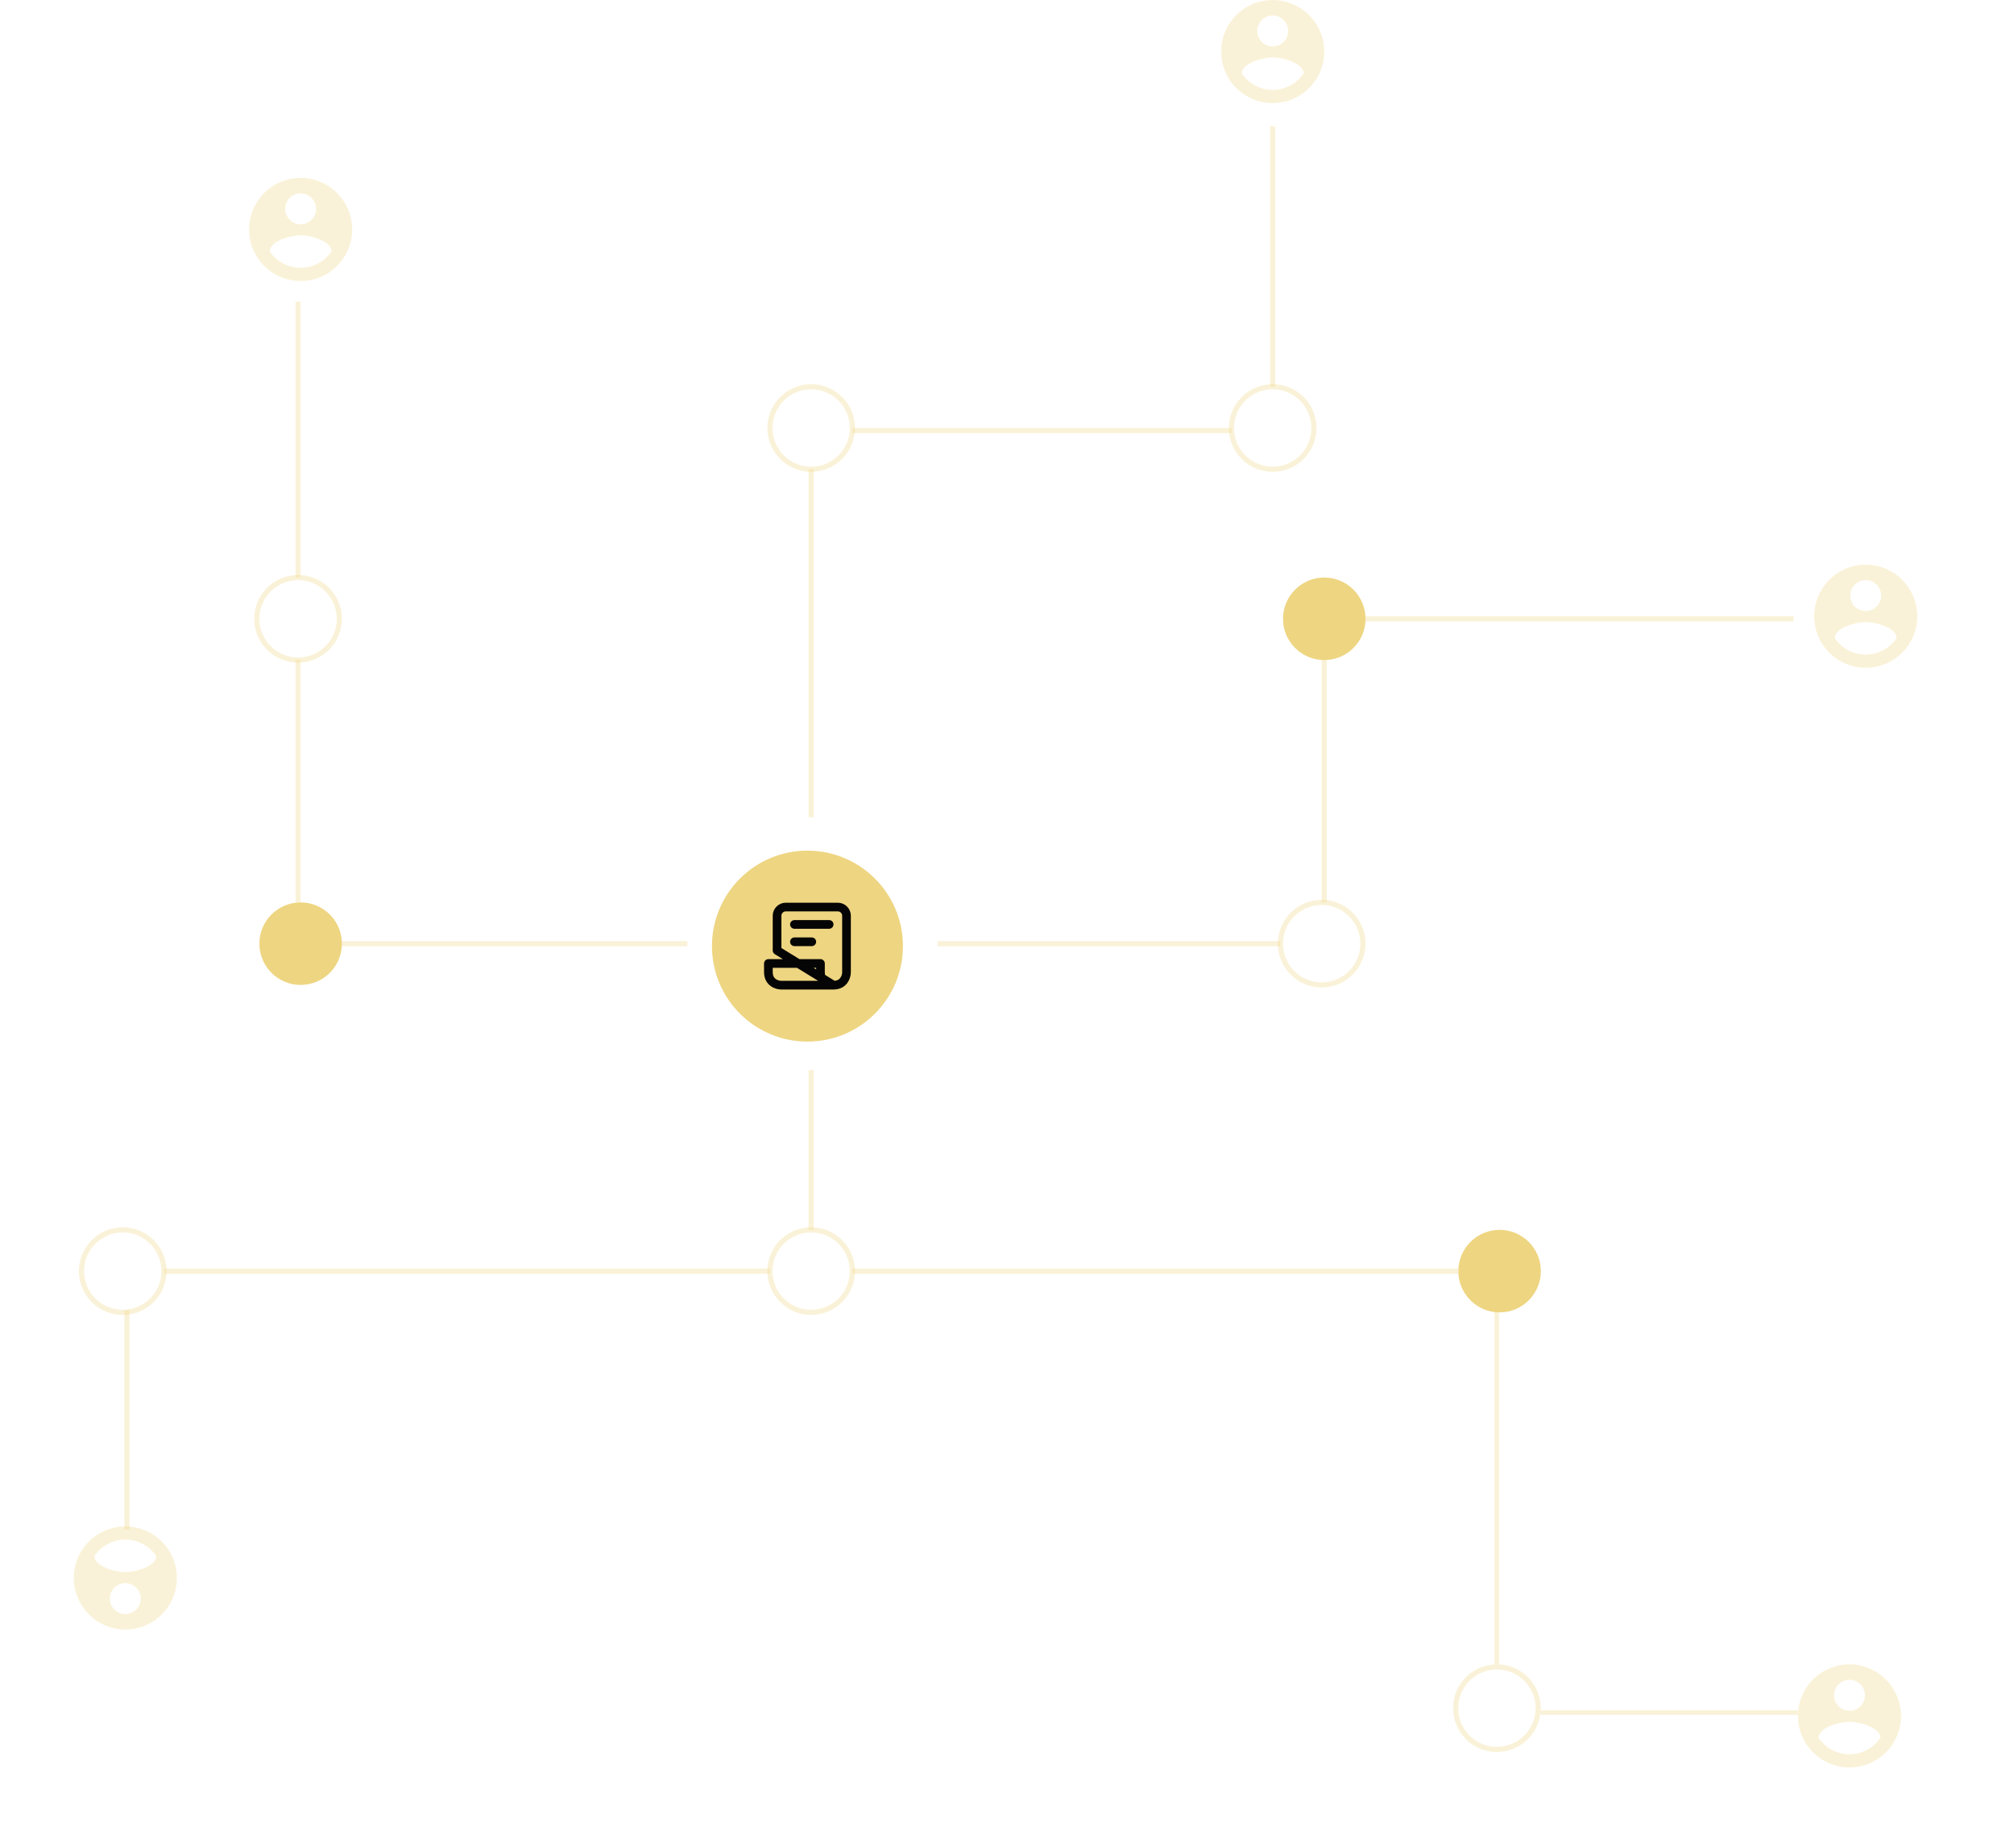 <svg width="474" height="435" viewBox="0 0 474 435" fill="none" xmlns="http://www.w3.org/2000/svg">
<g clip-path="url(#clip0_88_136)">
<path d="M70.758 70.999H69.545V135.93H70.758V70.999Z" fill="#EED581" fill-opacity="0.31"/>
<path d="M70.758 155.258H69.545V212.39H70.758V155.258Z" fill="#EED581" fill-opacity="0.31"/>
<path d="M161.783 221.493H67.724V222.706H161.783V221.493Z" fill="#EED581" fill-opacity="0.31"/>
<path d="M181.201 298.56H38.596V299.774H181.201V298.56Z" fill="#EED581" fill-opacity="0.31"/>
<path d="M300.14 29.735H298.926V91.024H300.14V29.735Z" fill="#EED581" fill-opacity="0.31"/>
<path d="M289.824 100.734H200.599V101.947H289.824V100.734Z" fill="#EED581" fill-opacity="0.31"/>
<path d="M191.517 110.443H190.304V192.365H191.517V110.443Z" fill="#EED581" fill-opacity="0.31"/>
<path d="M70.152 155.955C68.111 155.955 66.117 155.35 64.42 154.216C62.724 153.083 61.401 151.472 60.621 149.587C59.84 147.702 59.636 145.627 60.034 143.626C60.432 141.625 61.414 139.787 62.857 138.344C64.3 136.902 66.138 135.919 68.139 135.521C70.14 135.123 72.214 135.327 74.099 136.108C75.984 136.889 77.596 138.211 78.729 139.908C79.863 141.604 80.468 143.599 80.468 145.639C80.465 148.374 79.377 150.996 77.443 152.93C75.509 154.864 72.887 155.952 70.152 155.955ZM70.152 136.536C68.351 136.536 66.591 137.07 65.094 138.07C63.598 139.071 62.431 140.492 61.742 142.156C61.053 143.819 60.873 145.649 61.224 147.415C61.575 149.18 62.442 150.802 63.715 152.075C64.988 153.348 66.61 154.215 68.376 154.566C70.141 154.918 71.972 154.737 73.635 154.048C75.298 153.359 76.72 152.193 77.72 150.696C78.72 149.199 79.254 147.439 79.254 145.639C79.251 143.226 78.291 140.912 76.585 139.205C74.879 137.499 72.565 136.539 70.152 136.536Z" fill="#EED581" fill-opacity="0.31"/>
<path d="M28.887 309.483C26.847 309.483 24.852 308.878 23.156 307.744C21.459 306.611 20.137 305 19.356 303.114C18.576 301.229 18.371 299.155 18.769 297.154C19.167 295.153 20.15 293.315 21.593 291.872C23.035 290.429 24.873 289.447 26.875 289.049C28.876 288.651 30.95 288.855 32.835 289.636C34.72 290.417 36.331 291.739 37.465 293.435C38.598 295.132 39.203 297.126 39.203 299.167C39.2 301.902 38.112 304.524 36.178 306.458C34.244 308.392 31.622 309.48 28.887 309.483ZM28.887 290.064C27.087 290.064 25.327 290.598 23.83 291.598C22.333 292.598 21.166 294.02 20.478 295.683C19.789 297.347 19.608 299.177 19.96 300.943C20.311 302.708 21.178 304.33 22.451 305.603C23.724 306.876 25.346 307.743 27.111 308.094C28.877 308.445 30.707 308.265 32.37 307.576C34.034 306.887 35.455 305.721 36.456 304.224C37.456 302.727 37.99 300.967 37.99 299.167C37.987 296.753 37.027 294.44 35.321 292.733C33.614 291.027 31.3 290.067 28.887 290.064Z" fill="#EED581" fill-opacity="0.31"/>
<path d="M70.758 231.809C76.121 231.809 80.468 227.462 80.468 222.1C80.468 216.737 76.121 212.39 70.758 212.39C65.396 212.39 61.049 216.737 61.049 222.1C61.049 227.462 65.396 231.809 70.758 231.809Z" fill="#EED581"/>
<path d="M422.113 145.032H321.379V146.246H422.113V145.032Z" fill="#EED581" fill-opacity="0.31"/>
<path d="M312.277 155.258H311.063V212.39H312.277V155.258Z" fill="#EED581" fill-opacity="0.31"/>
<path d="M301.354 221.493H220.645V222.706H301.354V221.493Z" fill="#EED581" fill-opacity="0.31"/>
<path d="M423.142 402.537H362.545V403.619H423.142V402.537Z" fill="#EED581" fill-opacity="0.31"/>
<path d="M352.806 308.396H351.724V391.716H352.806V308.396Z" fill="#EED581" fill-opacity="0.31"/>
<path d="M343.225 298.56H200.62V299.774H343.225V298.56Z" fill="#EED581" fill-opacity="0.31"/>
<path d="M191.518 251.834H190.304V289.458H191.518V251.834Z" fill="#EED581" fill-opacity="0.31"/>
<path d="M311.669 155.348C317.032 155.348 321.379 151.001 321.379 145.639C321.379 140.277 317.032 135.93 311.669 135.93C306.307 135.93 301.96 140.277 301.96 145.639C301.96 151.001 306.307 155.348 311.669 155.348Z" fill="#EED581"/>
<path d="M299.533 111.05C297.493 111.05 295.498 110.445 293.802 109.311C292.105 108.177 290.783 106.566 290.002 104.681C289.222 102.796 289.017 100.722 289.415 98.721C289.813 96.72 290.796 94.882 292.239 93.439C293.681 91.996 295.519 91.014 297.521 90.616C299.522 90.218 301.596 90.422 303.481 91.203C305.366 91.984 306.977 93.306 308.111 95.002C309.244 96.699 309.849 98.693 309.849 100.734C309.846 103.469 308.758 106.091 306.824 108.025C304.89 109.959 302.268 111.047 299.533 111.05ZM299.533 91.631C297.733 91.631 295.973 92.165 294.476 93.165C292.979 94.165 291.813 95.587 291.124 97.25C290.435 98.913 290.254 100.744 290.606 102.509C290.957 104.275 291.824 105.897 293.097 107.17C294.37 108.443 295.992 109.31 297.757 109.661C299.523 110.012 301.353 109.832 303.017 109.143C304.68 108.454 306.101 107.287 307.102 105.791C308.102 104.294 308.636 102.534 308.636 100.734C308.633 98.32 307.673 96.007 305.967 94.3C304.26 92.594 301.946 91.634 299.533 91.631Z" fill="#EED581" fill-opacity="0.31"/>
<path d="M190.911 111.05C188.87 111.05 186.876 110.445 185.179 109.311C183.483 108.177 182.161 106.566 181.38 104.681C180.599 102.796 180.395 100.722 180.793 98.721C181.191 96.72 182.173 94.882 183.616 93.439C185.059 91.996 186.897 91.014 188.898 90.616C190.899 90.218 192.973 90.422 194.858 91.203C196.743 91.984 198.355 93.306 199.488 95.002C200.622 96.699 201.227 98.693 201.227 100.734C201.224 103.469 200.136 106.091 198.202 108.025C196.268 109.959 193.646 111.047 190.911 111.05ZM190.911 91.631C189.11 91.631 187.35 92.165 185.854 93.165C184.357 94.165 183.19 95.587 182.501 97.25C181.812 98.913 181.632 100.744 181.983 102.509C182.334 104.275 183.201 105.897 184.474 107.17C185.747 108.443 187.369 109.31 189.135 109.661C190.9 110.012 192.731 109.832 194.394 109.143C196.057 108.454 197.479 107.287 198.479 105.791C199.479 104.294 200.013 102.534 200.013 100.734C200.01 98.32 199.05 96.007 197.344 94.3C195.638 92.594 193.324 91.634 190.911 91.631Z" fill="#EED581" fill-opacity="0.31"/>
<path d="M352.934 308.876C358.296 308.876 362.643 304.529 362.643 299.167C362.643 293.805 358.296 289.458 352.934 289.458C347.572 289.458 343.225 293.805 343.225 299.167C343.225 304.529 347.572 308.876 352.934 308.876Z" fill="#EED581"/>
<path d="M190.911 309.483C188.87 309.483 186.876 308.878 185.179 307.744C183.483 306.611 182.161 305 181.38 303.114C180.599 301.229 180.395 299.155 180.793 297.154C181.191 295.153 182.173 293.315 183.616 291.872C185.059 290.429 186.897 289.447 188.898 289.049C190.899 288.651 192.973 288.855 194.858 289.636C196.743 290.417 198.355 291.739 199.488 293.435C200.622 295.132 201.227 297.126 201.227 299.167C201.224 301.902 200.136 304.524 198.202 306.458C196.268 308.392 193.646 309.48 190.911 309.483ZM190.911 290.064C189.11 290.064 187.35 290.598 185.854 291.598C184.357 292.598 183.19 294.02 182.501 295.683C181.812 297.347 181.632 299.177 181.983 300.943C182.334 302.708 183.201 304.33 184.474 305.603C185.747 306.876 187.369 307.743 189.135 308.094C190.9 308.445 192.731 308.265 194.394 307.576C196.057 306.887 197.479 305.721 198.479 304.224C199.479 302.727 200.013 300.967 200.013 299.167C200.01 296.753 199.05 294.44 197.344 292.733C195.638 291.027 193.324 290.067 190.911 290.064Z" fill="#EED581" fill-opacity="0.31"/>
<path d="M311.063 232.415C309.023 232.415 307.028 231.81 305.332 230.677C303.635 229.543 302.313 227.932 301.532 226.047C300.751 224.162 300.547 222.088 300.945 220.087C301.343 218.086 302.326 216.247 303.768 214.805C305.211 213.362 307.049 212.379 309.05 211.981C311.051 211.583 313.126 211.788 315.011 212.568C316.896 213.349 318.507 214.672 319.64 216.368C320.774 218.064 321.379 220.059 321.379 222.099C321.376 224.834 320.288 227.457 318.354 229.391C316.42 231.325 313.798 232.412 311.063 232.415ZM311.063 212.997C309.263 212.997 307.503 213.531 306.006 214.531C304.509 215.531 303.342 216.953 302.653 218.616C301.964 220.279 301.784 222.109 302.135 223.875C302.487 225.641 303.354 227.263 304.627 228.536C305.9 229.809 307.521 230.676 309.287 231.027C311.053 231.378 312.883 231.198 314.546 230.509C316.21 229.82 317.631 228.653 318.631 227.156C319.632 225.659 320.165 223.9 320.165 222.099C320.163 219.686 319.203 217.372 317.496 215.666C315.79 213.959 313.476 213 311.063 212.997Z" fill="#EED581" fill-opacity="0.31"/>
<path d="M29.495 383.527C31.895 383.527 34.242 382.815 36.238 381.481C38.234 380.148 39.789 378.252 40.708 376.035C41.626 373.817 41.867 371.377 41.398 369.023C40.93 366.668 39.774 364.506 38.077 362.808C36.38 361.111 34.217 359.955 31.863 359.487C29.509 359.019 27.068 359.259 24.851 360.178C22.633 361.096 20.737 362.652 19.404 364.648C18.07 366.643 17.358 368.99 17.358 371.39C17.368 374.606 18.649 377.688 20.924 379.962C23.198 382.236 26.279 383.517 29.495 383.527ZM29.495 379.886C28.775 379.886 28.071 379.672 27.472 379.272C26.873 378.872 26.407 378.304 26.131 377.638C25.856 376.973 25.784 376.241 25.924 375.535C26.064 374.828 26.411 374.18 26.92 373.67C27.43 373.161 28.078 372.814 28.785 372.674C29.491 372.533 30.223 372.606 30.888 372.881C31.554 373.157 32.122 373.623 32.522 374.222C32.922 374.821 33.136 375.525 33.136 376.245C33.133 377.21 32.748 378.134 32.066 378.816C31.384 379.498 30.46 379.883 29.495 379.886ZM29.495 362.358C30.933 362.364 32.348 362.722 33.617 363.399C34.886 364.076 35.971 365.053 36.777 366.244C36.719 368.671 31.922 370.007 29.495 370.007C27.068 370.007 22.271 368.671 22.213 366.244C23.02 365.054 24.105 364.078 25.374 363.401C26.642 362.724 28.057 362.366 29.495 362.358Z" fill="#EED581" fill-opacity="0.31"/>
<path d="M70.758 41.871C68.358 41.871 66.011 42.583 64.016 43.916C62.02 45.25 60.464 47.145 59.546 49.363C58.627 51.581 58.387 54.021 58.855 56.375C59.323 58.73 60.479 60.892 62.177 62.59C63.874 64.287 66.036 65.443 68.391 65.911C70.745 66.379 73.185 66.139 75.403 65.22C77.621 64.302 79.516 62.746 80.85 60.75C82.183 58.755 82.895 56.408 82.895 54.008C82.886 50.792 81.604 47.71 79.33 45.436C77.056 43.162 73.974 41.88 70.758 41.871ZM70.758 45.512C71.478 45.512 72.183 45.726 72.781 46.126C73.38 46.526 73.847 47.094 74.122 47.76C74.398 48.425 74.47 49.157 74.329 49.863C74.189 50.57 73.842 51.218 73.333 51.728C72.824 52.237 72.175 52.584 71.469 52.724C70.762 52.865 70.03 52.792 69.365 52.517C68.7 52.241 68.131 51.775 67.731 51.176C67.331 50.577 67.117 49.873 67.117 49.153C67.121 48.188 67.505 47.264 68.187 46.582C68.87 45.9 69.794 45.515 70.758 45.512ZM70.758 63.04C69.32 63.033 67.905 62.676 66.636 61.999C65.367 61.322 64.283 60.345 63.477 59.154C63.535 56.727 68.331 55.391 70.758 55.391C73.186 55.391 77.982 56.727 78.04 59.154C77.233 60.344 76.148 61.32 74.88 61.997C73.611 62.674 72.197 63.032 70.758 63.04Z" fill="#EED581" fill-opacity="0.31"/>
<path d="M352.301 412.349C350.261 412.349 348.266 411.744 346.57 410.61C344.873 409.477 343.551 407.865 342.77 405.98C341.99 404.095 341.785 402.021 342.183 400.02C342.581 398.019 343.564 396.181 345.007 394.738C346.449 393.295 348.288 392.313 350.289 391.915C352.29 391.517 354.364 391.721 356.249 392.502C358.134 393.283 359.745 394.605 360.879 396.301C362.012 397.998 362.617 399.992 362.617 402.033C362.614 404.768 361.526 407.39 359.592 409.324C357.658 411.258 355.036 412.346 352.301 412.349ZM352.301 392.93C350.501 392.93 348.741 393.464 347.244 394.464C345.747 395.464 344.581 396.886 343.892 398.549C343.203 400.212 343.022 402.043 343.374 403.808C343.725 405.574 344.592 407.196 345.865 408.469C347.138 409.742 348.76 410.609 350.525 410.96C352.291 411.311 354.121 411.131 355.785 410.442C357.448 409.753 358.869 408.586 359.87 407.09C360.87 405.593 361.404 403.833 361.404 402.033C361.401 399.619 360.441 397.306 358.735 395.599C357.028 393.893 354.714 392.933 352.301 392.93Z" fill="#EED581" fill-opacity="0.31"/>
<path d="M299.533 0C297.133 0 294.786 0.712 292.79 2.045C290.794 3.379 289.239 5.274 288.32 7.492C287.402 9.71 287.161 12.15 287.63 14.504C288.098 16.859 289.254 19.021 290.951 20.718C292.649 22.416 294.811 23.572 297.165 24.04C299.52 24.508 301.96 24.268 304.178 23.349C306.395 22.431 308.291 20.875 309.624 18.879C310.958 16.884 311.67 14.537 311.67 12.137C311.66 8.921 310.379 5.839 308.105 3.565C305.831 1.291 302.749 0.009 299.533 0ZM299.533 3.641C300.253 3.641 300.957 3.855 301.556 4.255C302.155 4.655 302.621 5.223 302.897 5.889C303.172 6.554 303.245 7.286 303.104 7.992C302.964 8.699 302.617 9.347 302.108 9.857C301.598 10.366 300.95 10.713 300.243 10.853C299.537 10.993 298.805 10.921 298.14 10.646C297.474 10.37 296.906 9.904 296.506 9.305C296.106 8.706 295.892 8.002 295.892 7.282C295.895 6.317 296.28 5.393 296.962 4.711C297.644 4.029 298.568 3.644 299.533 3.641ZM299.533 21.169C298.095 21.162 296.68 20.805 295.411 20.128C294.142 19.451 293.057 18.474 292.251 17.283C292.309 14.856 297.106 13.52 299.533 13.52C301.96 13.52 306.757 14.856 306.815 17.283C306.008 18.473 304.923 19.449 303.654 20.126C302.386 20.803 300.971 21.161 299.533 21.169Z" fill="#EED581" fill-opacity="0.31"/>
<path d="M439.104 132.896C436.703 132.896 434.357 133.607 432.361 134.941C430.365 136.275 428.81 138.17 427.891 140.388C426.973 142.605 426.732 145.046 427.2 147.4C427.669 149.754 428.825 151.917 430.522 153.614C432.219 155.311 434.382 156.467 436.736 156.936C439.09 157.404 441.531 157.164 443.748 156.245C445.966 155.326 447.862 153.771 449.195 151.775C450.529 149.779 451.24 147.433 451.24 145.032C451.231 141.816 449.949 138.735 447.675 136.461C445.401 134.187 442.32 132.905 439.104 132.896ZM439.104 136.537C439.824 136.537 440.528 136.75 441.127 137.15C441.725 137.55 442.192 138.119 442.468 138.784C442.743 139.45 442.815 140.182 442.675 140.888C442.534 141.594 442.188 142.243 441.678 142.752C441.169 143.261 440.52 143.608 439.814 143.749C439.108 143.889 438.376 143.817 437.711 143.541C437.045 143.266 436.477 142.799 436.076 142.2C435.676 141.602 435.463 140.898 435.463 140.178C435.466 139.213 435.851 138.289 436.533 137.607C437.215 136.924 438.139 136.54 439.104 136.537ZM439.104 154.065C437.666 154.058 436.251 153.701 434.982 153.024C433.713 152.346 432.628 151.37 431.822 150.179C431.88 147.751 436.677 146.415 439.104 146.415C441.531 146.415 446.327 147.751 446.386 150.179C445.579 151.369 444.494 152.345 443.225 153.022C441.956 153.699 440.542 154.057 439.104 154.065Z" fill="#EED581" fill-opacity="0.31"/>
<path d="M435.278 391.716C432.878 391.716 430.532 392.428 428.536 393.762C426.54 395.095 424.984 396.991 424.066 399.209C423.147 401.426 422.907 403.866 423.375 406.221C423.843 408.575 424.999 410.738 426.697 412.435C428.394 414.132 430.556 415.288 432.911 415.756C435.265 416.225 437.705 415.984 439.923 415.066C442.141 414.147 444.036 412.592 445.37 410.596C446.703 408.6 447.415 406.253 447.415 403.853C447.406 400.637 446.124 397.556 443.85 395.282C441.576 393.008 438.494 391.726 435.278 391.716ZM435.278 395.357C435.999 395.357 436.702 395.571 437.301 395.971C437.9 396.371 438.367 396.94 438.642 397.605C438.918 398.27 438.99 399.002 438.849 399.709C438.709 400.415 438.362 401.064 437.853 401.573C437.344 402.082 436.695 402.429 435.989 402.569C435.282 402.71 434.55 402.638 433.885 402.362C433.22 402.087 432.651 401.62 432.251 401.021C431.851 400.422 431.637 399.719 431.637 398.998C431.641 398.034 432.025 397.109 432.707 396.427C433.39 395.745 434.314 395.361 435.278 395.357ZM435.278 412.885C433.84 412.879 432.425 412.522 431.156 411.844C429.887 411.167 428.803 410.191 427.997 408.999C428.055 406.572 432.851 405.236 435.278 405.236C437.706 405.236 442.502 406.572 442.56 408.999C441.753 410.19 440.669 411.166 439.4 411.843C438.131 412.52 436.717 412.878 435.278 412.885Z" fill="#EED581" fill-opacity="0.31"/>
<path d="M30.475 308.396H29.261V359.976H30.475V308.396Z" fill="#EED581" fill-opacity="0.31"/>
<circle cx="190.035" cy="222.677" r="22.472" fill="#EED581"/>
<path d="M186.971 221.656H191.057M182.885 223.699V215.527C182.885 214.985 183.1 214.466 183.484 214.082C183.867 213.699 184.386 213.484 184.928 213.484H197.186C197.727 213.484 198.247 213.699 198.63 214.082C199.013 214.466 199.228 214.985 199.228 215.527V228.806C199.228 229.827 198.616 231.87 196.164 231.87L182.885 223.699ZM196.164 231.87H183.907C182.885 231.87 180.842 231.257 180.842 228.806V226.763H193.1V228.806C193.1 231.257 195.143 231.87 196.164 231.87ZM186.971 217.57H195.143H186.971Z" stroke="#050505" stroke-width="2.043" stroke-linecap="round" stroke-linejoin="round"/>
</g>
<defs>
<clipPath id="clip0_88_136">
<rect width="473.955" height="435" fill="white" transform="translate(0.045)"/>
</clipPath>
</defs>
</svg>
